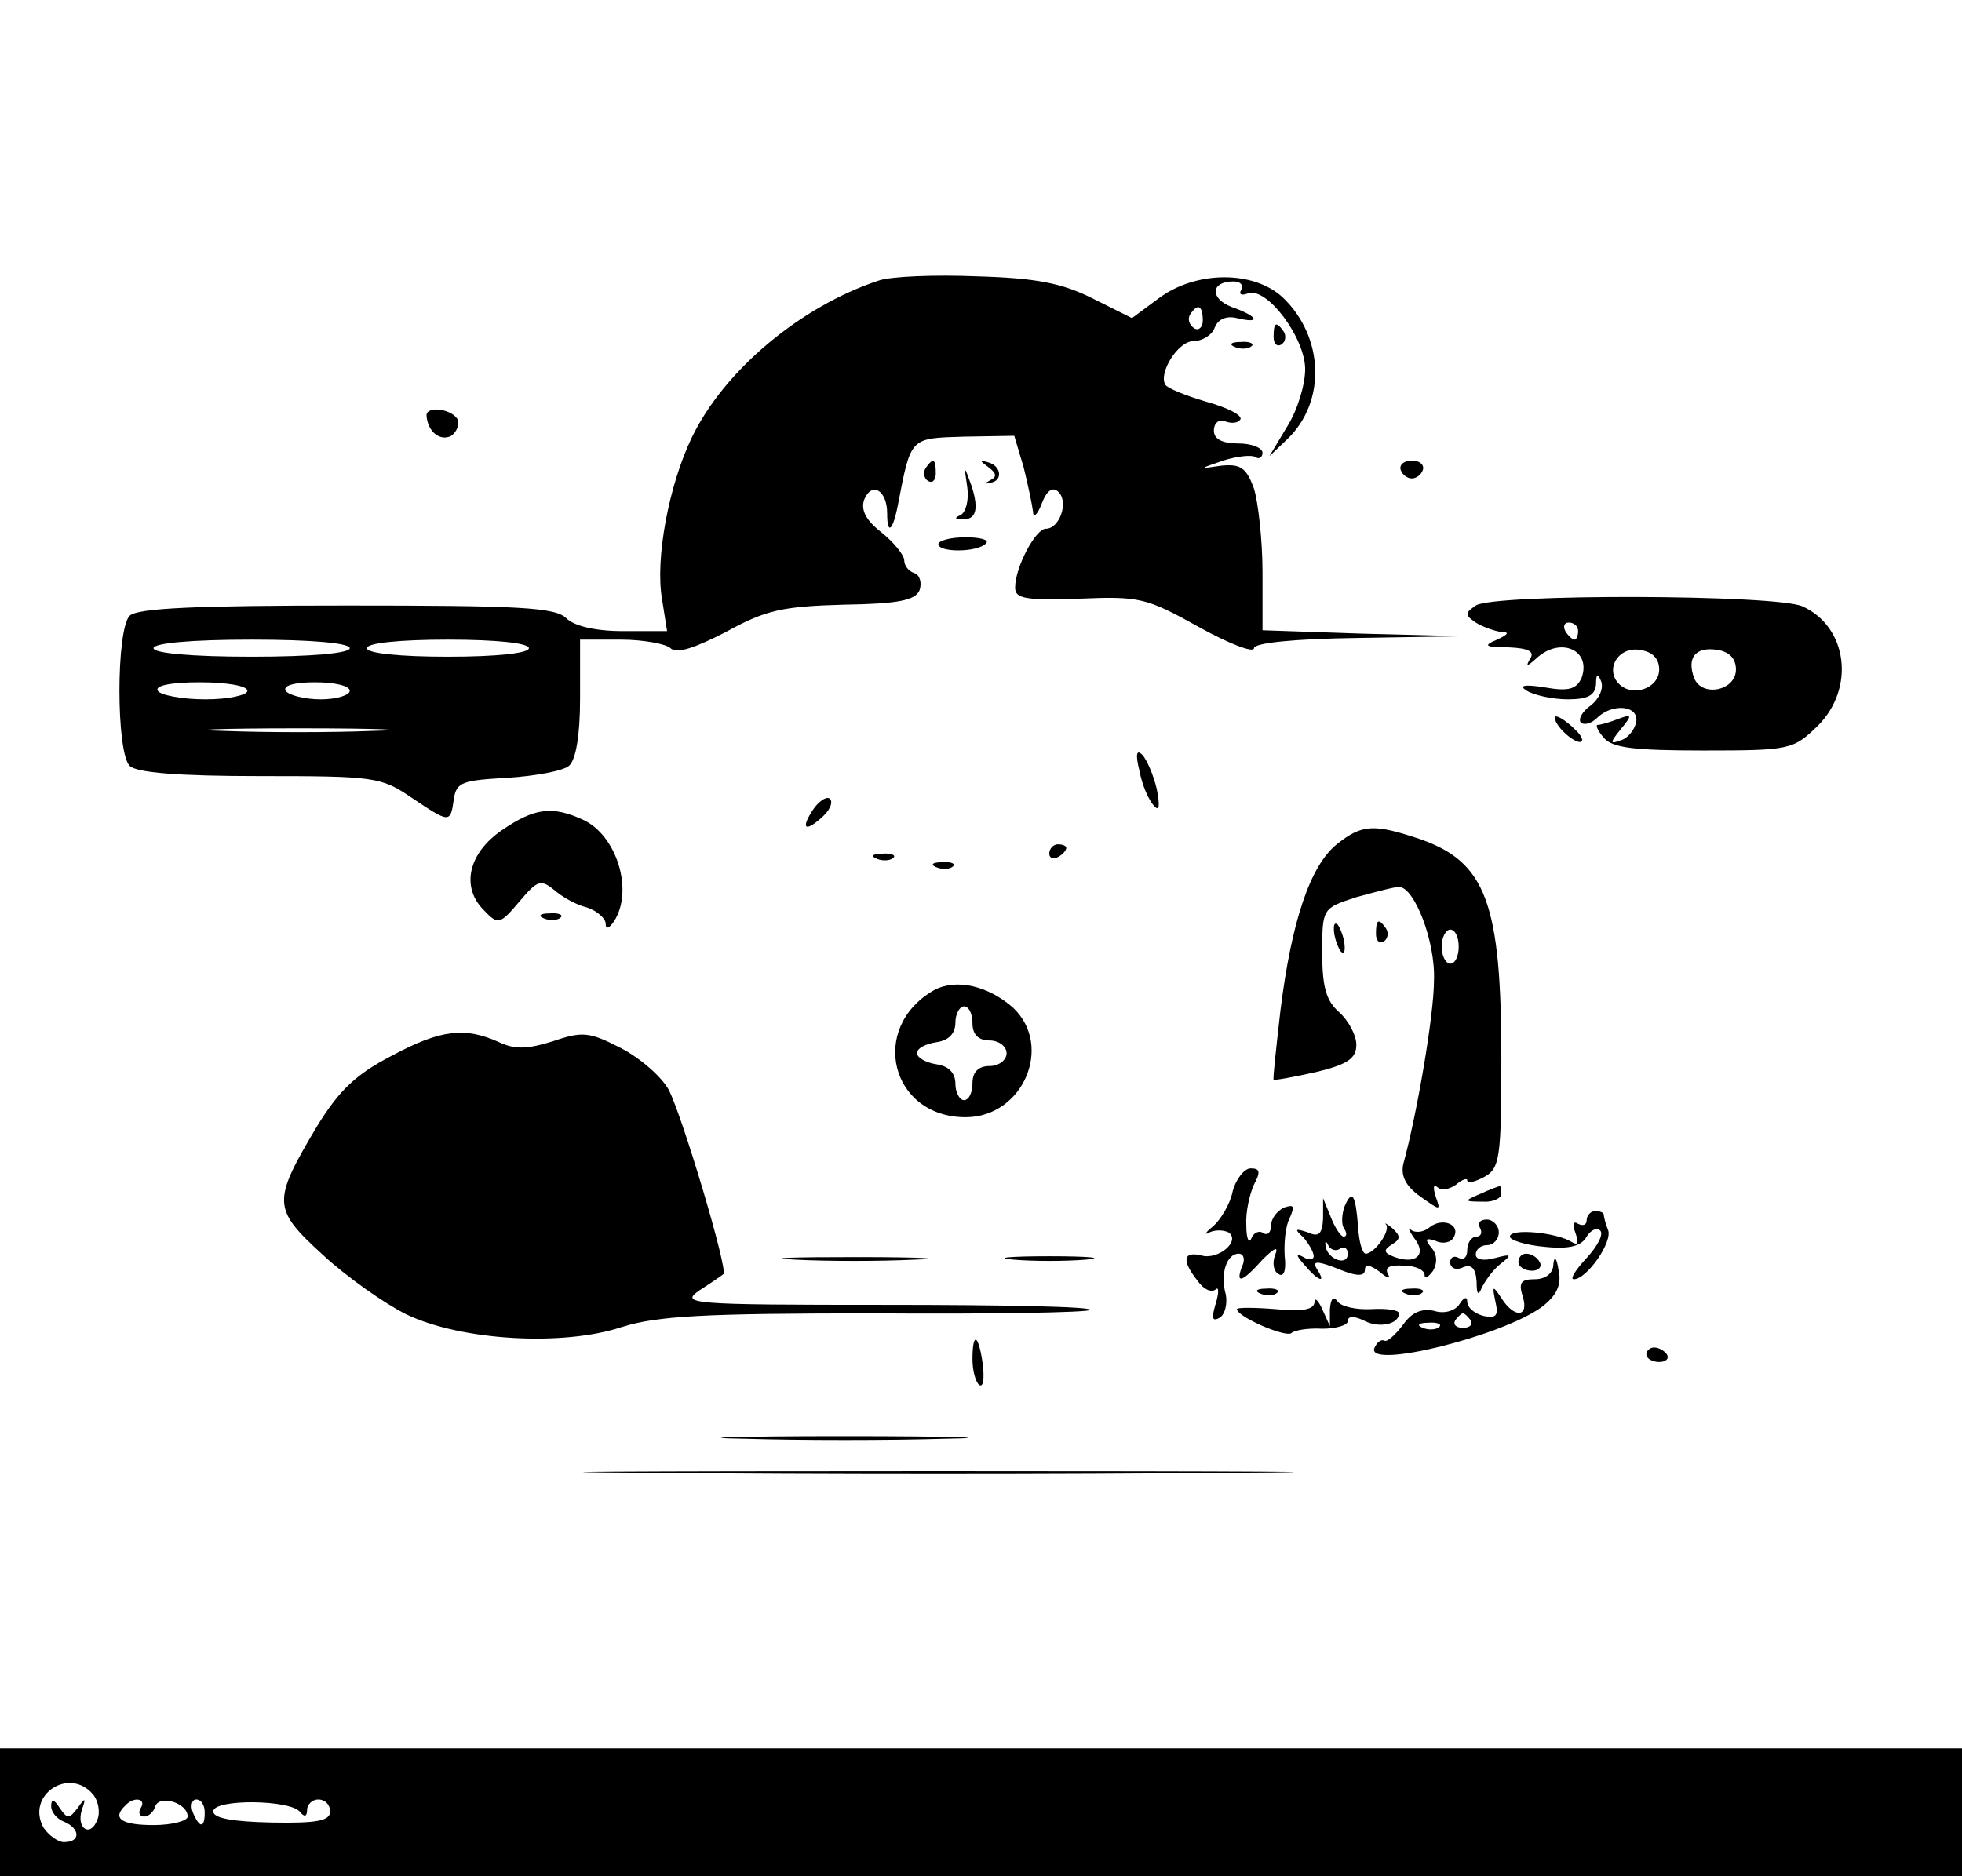 <?xml version="1.0" standalone="no"?>
<!DOCTYPE svg PUBLIC "-//W3C//DTD SVG 20010904//EN"
 "http://www.w3.org/TR/2001/REC-SVG-20010904/DTD/svg10.dtd">
<svg version="1.0" xmlns="http://www.w3.org/2000/svg"
 width="230pt" height="220pt" viewBox="0 0 230 220"
 preserveAspectRatio="xMidYMid meet">

<g transform="translate(0,220) scale(0.1,-0.1)"
fill="#000000" stroke="none">
<path d="M1030 1871 c-91 -30 -181 -105 -219 -184 -27 -56 -43 -142 -35 -189
l6 -38 -52 0 c-32 0 -57 6 -66 15 -13 13 -56 15 -258 15 -175 0 -245 -3 -254
-12 -16 -16 -16 -160 0 -176 8 -8 57 -12 153 -12 133 0 142 -1 177 -25 45 -30
46 -31 50 -2 3 20 10 22 63 25 32 2 65 8 72 14 8 7 13 35 13 79 l0 69 48 0
c26 0 53 -5 58 -10 7 -7 28 0 65 19 47 26 67 30 138 32 64 1 84 5 89 17 3 9 0
18 -6 20 -7 2 -12 9 -12 15 0 6 -12 21 -27 33 -18 14 -24 26 -20 38 9 22 27
11 27 -16 0 -27 7 -20 13 12 15 78 14 76 77 78 l59 1 11 -37 c5 -20 10 -44 11
-52 0 -8 5 -4 10 9 6 16 13 21 20 14 12 -12 1 -43 -15 -43 -12 0 -36 -45 -36
-69 0 -13 12 -15 75 -13 71 3 79 1 140 -33 36 -20 65 -31 65 -25 0 6 45 11
123 12 l122 2 -117 3 -118 4 0 68 c0 37 -5 82 -10 98 -9 25 -16 29 -38 27 -27
-4 -27 -4 2 6 16 5 33 7 38 4 4 -3 8 0 8 5 0 6 -13 11 -28 11 -19 0 -29 5 -29
15 0 9 6 14 13 11 8 -3 15 -2 18 2 3 5 -15 14 -40 21 -24 7 -46 16 -48 20 -8
14 15 51 33 51 10 0 22 7 25 16 4 10 14 14 26 11 29 -7 25 2 -6 13 -26 10 -25
30 2 30 8 0 12 -4 9 -10 -3 -5 0 -7 8 -4 22 8 67 -52 67 -89 0 -18 -9 -48 -21
-67 l-21 -35 21 20 c46 44 43 120 -5 166 -34 32 -102 32 -146 -1 l-31 -23 -46
23 c-36 18 -66 24 -136 26 -49 2 -101 0 -115 -5z m380 -47 c0 -8 -5 -12 -10
-9 -6 4 -8 11 -5 16 9 14 15 11 15 -7z m-1000 -384 c0 -6 -45 -10 -115 -10
-70 0 -115 4 -115 10 0 6 45 10 115 10 70 0 115 -4 115 -10z m210 0 c0 -6 -38
-10 -95 -10 -57 0 -95 4 -95 10 0 6 38 10 95 10 57 0 95 -4 95 -10z m-330 -50
c0 -5 -22 -10 -49 -10 -28 0 -53 5 -56 10 -4 6 15 10 49 10 31 0 56 -4 56 -10z
m120 0 c0 -5 -15 -10 -34 -10 -19 0 -38 5 -41 10 -4 6 10 10 34 10 23 0 41 -4
41 -10z m27 -47 c-48 -2 -126 -2 -175 0 -48 1 -8 3 88 3 96 0 136 -2 87 -3z"/>
<path d="M1493 1805 c0 -8 4 -12 9 -9 5 3 6 10 3 15 -9 13 -12 11 -12 -6z"/>
<path d="M1448 1793 c7 -3 16 -2 19 1 4 3 -2 6 -13 5 -11 0 -14 -3 -6 -6z"/>
<path d="M500 1713 c1 -19 16 -31 29 -24 7 5 10 14 7 20 -8 12 -36 15 -36 4z"/>
<path d="M1085 1651 c-3 -5 -2 -12 3 -15 5 -3 9 1 9 9 0 17 -3 19 -12 6z"/>
<path d="M1159 1652 c9 -7 10 -11 2 -15 -7 -4 -8 -5 0 -3 15 2 13 20 -3 24
-10 3 -10 2 1 -6z"/>
<path d="M1642 1649 c2 -6 8 -10 13 -10 5 0 11 4 13 10 2 6 -4 11 -13 11 -9 0
-15 -5 -13 -11z"/>
<path d="M1134 1628 c2 -15 -2 -29 -8 -32 -7 -3 -7 -5 1 -5 17 -1 21 11 12 39
-9 25 -9 25 -5 -2z"/>
<path d="M1100 1562 c0 -10 46 -10 56 1 4 4 -7 7 -24 7 -18 0 -32 -4 -32 -8z"/>
<path d="M1730 1490 c-13 -9 -13 -11 0 -20 8 -5 22 -10 30 -11 10 0 8 -3 -5
-9 -17 -7 -14 -9 13 -9 24 -1 31 -5 26 -13 -6 -10 -4 -10 7 0 28 26 65 10 53
-23 -6 -13 -15 -16 -43 -11 -25 4 -31 2 -21 -4 8 -5 30 -10 48 -10 24 0 32 5
33 18 0 12 2 13 6 3 3 -8 -2 -20 -12 -28 -10 -7 -15 -16 -12 -20 4 -4 13 -1
19 5 18 18 50 15 46 -5 -2 -9 -10 -19 -18 -21 -13 -5 -13 -3 0 13 14 17 13 18
-3 12 -10 -4 -21 -7 -24 -7 -3 0 0 -7 7 -15 10 -12 36 -15 117 -15 102 0 105
1 134 29 44 44 35 116 -18 140 -30 14 -362 15 -383 1z m120 -30 c0 -5 -2 -10
-4 -10 -3 0 -8 5 -11 10 -3 6 -1 10 4 10 6 0 11 -4 11 -10z m95 -45 c0 -22
-31 -33 -47 -17 -17 17 -1 44 24 40 15 -2 23 -10 23 -23z m90 0 c0 -25 -40
-33 -49 -10 -9 24 2 37 27 33 14 -2 22 -10 22 -23z"/>
<path d="M1830 1345 c7 -8 17 -15 22 -15 5 0 3 7 -6 15 -8 8 -18 15 -22 15 -3
0 -1 -7 6 -15z"/>
<path d="M1336 1295 c3 -16 11 -34 17 -40 6 -7 7 0 3 20 -4 17 -12 35 -17 40
-7 7 -8 0 -3 -20z"/>
<path d="M952 1249 c-14 -22 -7 -25 14 -5 8 8 11 17 6 20 -4 2 -13 -4 -20 -15z"/>
<path d="M589 1227 c-40 -27 -49 -67 -22 -94 17 -18 19 -17 42 10 21 25 25 26
40 14 9 -8 26 -18 39 -21 12 -4 22 -13 22 -19 0 -7 4 -6 10 3 23 36 3 101 -37
119 -35 16 -56 14 -94 -12z"/>
<path d="M1567 1210 c-31 -25 -53 -90 -66 -195 -5 -44 -9 -80 -8 -81 1 -1 23
3 50 9 37 9 47 16 47 32 0 11 -9 28 -20 38 -15 13 -20 29 -20 69 0 53 0 53 40
66 22 6 44 12 50 12 18 0 43 -64 41 -110 0 -40 -20 -157 -36 -215 -3 -14 3
-26 20 -38 24 -17 24 -17 18 0 -3 10 -3 15 2 11 4 -4 14 -3 22 3 7 6 13 8 13
5 0 -4 9 -2 20 4 18 10 20 21 20 138 0 183 -18 231 -95 258 -54 18 -68 18 -98
-6z m143 -120 c0 -11 -4 -20 -10 -20 -5 0 -10 9 -10 20 0 11 5 20 10 20 6 0
10 -9 10 -20z"/>
<path d="M1230 1199 c0 -5 5 -7 10 -4 6 3 10 8 10 11 0 2 -4 4 -10 4 -5 0 -10
-5 -10 -11z"/>
<path d="M1028 1193 c7 -3 16 -2 19 1 4 3 -2 6 -13 5 -11 0 -14 -3 -6 -6z"/>
<path d="M1098 1183 c7 -3 16 -2 19 1 4 3 -2 6 -13 5 -11 0 -14 -3 -6 -6z"/>
<path d="M638 1123 c7 -3 16 -2 19 1 4 3 -2 6 -13 5 -11 0 -14 -3 -6 -6z"/>
<path d="M1564 1106 c1 -8 5 -18 8 -22 4 -3 5 1 4 10 -1 8 -5 18 -8 22 -4 3
-5 -1 -4 -10z"/>
<path d="M1613 1105 c0 -8 4 -12 9 -9 5 3 6 10 3 15 -9 13 -12 11 -12 -6z"/>
<path d="M1095 1039 c-77 -44 -51 -149 37 -149 67 0 103 83 56 128 -29 26 -67
35 -93 21z m45 -39 c0 -13 7 -20 20 -20 11 0 20 -7 20 -15 0 -8 -9 -15 -20
-15 -13 0 -20 -7 -20 -20 0 -11 -4 -20 -10 -20 -5 0 -10 9 -10 19 0 13 -8 21
-22 23 -13 2 -23 8 -23 13 0 6 10 11 23 13 14 2 22 10 22 23 0 10 5 19 10 19
6 0 10 -9 10 -20z"/>
<path d="M459 962 c-42 -22 -61 -40 -87 -82 -53 -89 -53 -97 6 -151 28 -26 72
-57 98 -70 64 -31 184 -38 253 -15 42 13 94 16 297 16 135 -1 249 1 252 4 3 4
-104 6 -239 6 -231 0 -242 1 -219 17 14 9 27 18 28 19 6 4 -48 185 -64 216 -8
15 -33 37 -56 49 -37 19 -45 20 -80 8 -29 -9 -44 -10 -63 -1 -40 18 -68 15
-126 -16z"/>
<path d="M1445 803 c-3 -15 -14 -33 -23 -41 -9 -7 -11 -11 -4 -7 6 3 16 3 22
0 15 -10 -12 -33 -32 -27 -21 5 -23 -6 -4 -30 7 -10 16 -14 21 -10 4 4 4 -4 0
-17 -5 -17 -4 -21 5 -16 6 4 9 16 7 27 -7 24 1 48 15 48 6 0 8 -7 4 -15 -8
-21 0 -19 24 8 14 14 19 16 15 6 -4 -10 -2 -20 4 -23 6 -4 9 5 7 21 -1 16 1
36 6 45 6 14 5 16 -7 12 -8 -4 -15 -13 -15 -21 0 -8 -4 -12 -9 -9 -5 4 -12 0
-14 -6 -3 -7 -6 0 -6 15 -1 16 4 37 9 48 8 15 7 19 -4 19 -7 0 -17 -12 -21
-27z"/>
<path d="M1735 800 c-19 -8 -19 -9 3 -9 12 -1 22 4 22 9 0 6 -1 10 -2 9 -2 0
-12 -4 -23 -9z"/>
<path d="M1576 785 c-3 -9 -4 -21 0 -26 3 -5 3 -9 -1 -9 -3 0 -10 10 -15 23
l-9 22 0 -24 c-1 -18 -5 -22 -18 -16 -15 5 -16 4 -5 -6 6 -7 12 -17 12 -22 0
-4 -6 -5 -12 -1 -9 5 -9 2 1 -9 15 -18 26 -23 16 -7 -8 12 -3 13 29 0 18 -7
26 -6 26 1 0 7 6 6 17 -2 9 -8 14 -9 10 -3 -4 8 2 11 18 10 14 0 25 -5 25 -11
0 -5 4 -3 10 5 5 9 5 19 -2 27 -8 10 -7 12 5 8 8 -4 18 -2 21 4 9 15 -13 24
-28 12 -7 -6 -17 -7 -22 -3 -4 4 -3 0 4 -10 15 -19 2 -31 -23 -22 -13 5 -14 8
-3 15 10 6 10 10 0 19 -6 5 -10 7 -7 4 5 -8 -14 -34 -24 -34 -4 0 -8 14 -9 32
-3 38 -7 44 -16 23z m-5 -49 c5 3 9 0 9 -6 0 -15 -23 -7 -26 8 -1 7 0 8 3 2 2
-5 9 -8 14 -4z"/>
<path d="M1860 769 c0 -5 -4 -7 -10 -4 -6 4 -7 -1 -3 -11 4 -12 3 -15 -5 -10
-18 11 -72 16 -72 6 0 -4 18 -10 41 -12 29 -3 43 1 49 12 5 8 12 11 16 7 4 -4
-3 -18 -16 -32 -13 -14 -20 -25 -15 -25 15 0 46 44 40 58 -3 7 -5 16 -5 18 0
2 -4 4 -10 4 -5 0 -10 -5 -10 -11z"/>
<path d="M1735 760 c3 -5 1 -10 -4 -10 -6 0 -11 -7 -11 -16 0 -8 -4 -12 -10
-9 -5 3 -10 1 -10 -5 0 -7 7 -10 15 -6 10 4 15 -1 16 -17 0 -15 2 -17 6 -7 4
8 13 21 22 28 14 11 13 12 -6 7 -14 -4 -23 -2 -23 4 0 6 6 11 13 11 8 0 14 7
14 15 0 8 -7 15 -14 15 -8 0 -11 -4 -8 -10z"/>
<path d="M932 723 c37 -2 100 -2 140 0 40 1 10 3 -67 3 -77 0 -110 -1 -73 -3z"/>
<path d="M1188 723 c23 -2 61 -2 85 0 23 2 4 4 -43 4 -47 0 -66 -2 -42 -4z"/>
<path d="M1780 720 c0 -5 7 -10 16 -10 8 0 12 5 9 10 -3 6 -10 10 -16 10 -5 0
-9 -4 -9 -10z"/>
<path d="M1821 718 c0 -11 -9 -18 -22 -18 -16 0 -19 -4 -14 -20 8 -25 -10 -26
-25 -2 -10 15 -11 15 -7 -4 4 -17 1 -20 -14 -17 -11 3 -19 10 -19 17 0 6 -4 5
-9 -3 -5 -8 -18 -12 -30 -8 -15 3 -26 -2 -36 -16 -9 -12 -19 -21 -22 -19 -4 2
-9 -2 -12 -9 -8 -25 152 15 197 49 17 13 23 26 19 43 -2 14 -5 17 -6 7z m-97
-66 c3 -5 -1 -9 -9 -9 -8 0 -12 4 -9 9 3 4 7 8 9 8 2 0 6 -4 9 -8z m-37 -8
c-3 -3 -12 -4 -19 -1 -8 3 -5 6 6 6 11 1 17 -2 13 -5z"/>
<path d="M1478 683 c7 -3 16 -2 19 1 4 3 -2 6 -13 5 -11 0 -14 -3 -6 -6z"/>
<path d="M1648 683 c7 -3 16 -2 19 1 4 3 -2 6 -13 5 -11 0 -14 -3 -6 -6z"/>
<path d="M1541 673 c-1 -9 -15 -11 -46 -8 -25 2 -45 2 -45 0 0 -9 58 -34 64
-28 3 3 19 6 36 5 16 0 30 4 30 9 0 6 7 6 18 1 18 -10 42 -5 42 8 0 4 -15 6
-32 5 -18 -1 -36 3 -40 9 -5 7 -8 3 -9 -9 l0 -20 -9 20 c-5 11 -9 14 -9 8z"/>
<path d="M1140 606 c0 -14 4 -27 8 -30 5 -3 6 8 4 25 -5 35 -12 38 -12 5z"/>
<path d="M1930 612 c0 -5 7 -9 15 -9 8 0 12 4 9 9 -3 4 -9 8 -15 8 -5 0 -9 -4
-9 -8z"/>
<path d="M873 513 c64 -2 170 -2 235 0 64 1 11 3 -118 3 -129 0 -182 -2 -117
-3z"/>
<path d="M763 473 c185 -2 489 -2 675 0 185 1 33 2 -338 2 -371 0 -523 -1
-337 -2z"/>
<path d="M0 75 l0 -75 1150 0 1150 0 0 75 0 75 -1150 0 -1150 0 0 -75z m109
21 c6 -7 9 -21 5 -30 -8 -21 -25 -10 -18 12 5 14 4 15 -5 2 -10 -13 -12 -13
-21 0 -7 11 -10 11 -10 2 0 -7 7 -15 15 -18 19 -8 20 -24 0 -24 -7 0 -18 8
-24 17 -21 38 30 72 58 39z m56 -16 c-3 -5 -2 -10 4 -10 5 0 11 5 13 12 5 14
38 4 38 -12 0 -5 -18 -10 -40 -10 -38 0 -49 8 -33 23 10 11 25 8 18 -3z m75
-5 c0 -19 -6 -19 -14 0 -3 8 -1 15 4 15 6 0 10 -7 10 -15z m112 0 c5 -6 8 -5
8 3 0 6 6 12 13 12 8 0 14 -6 14 -14 0 -11 -15 -14 -69 -13 -45 1 -68 5 -68
13 0 15 92 14 102 -1z"/>
</g>
</svg>
